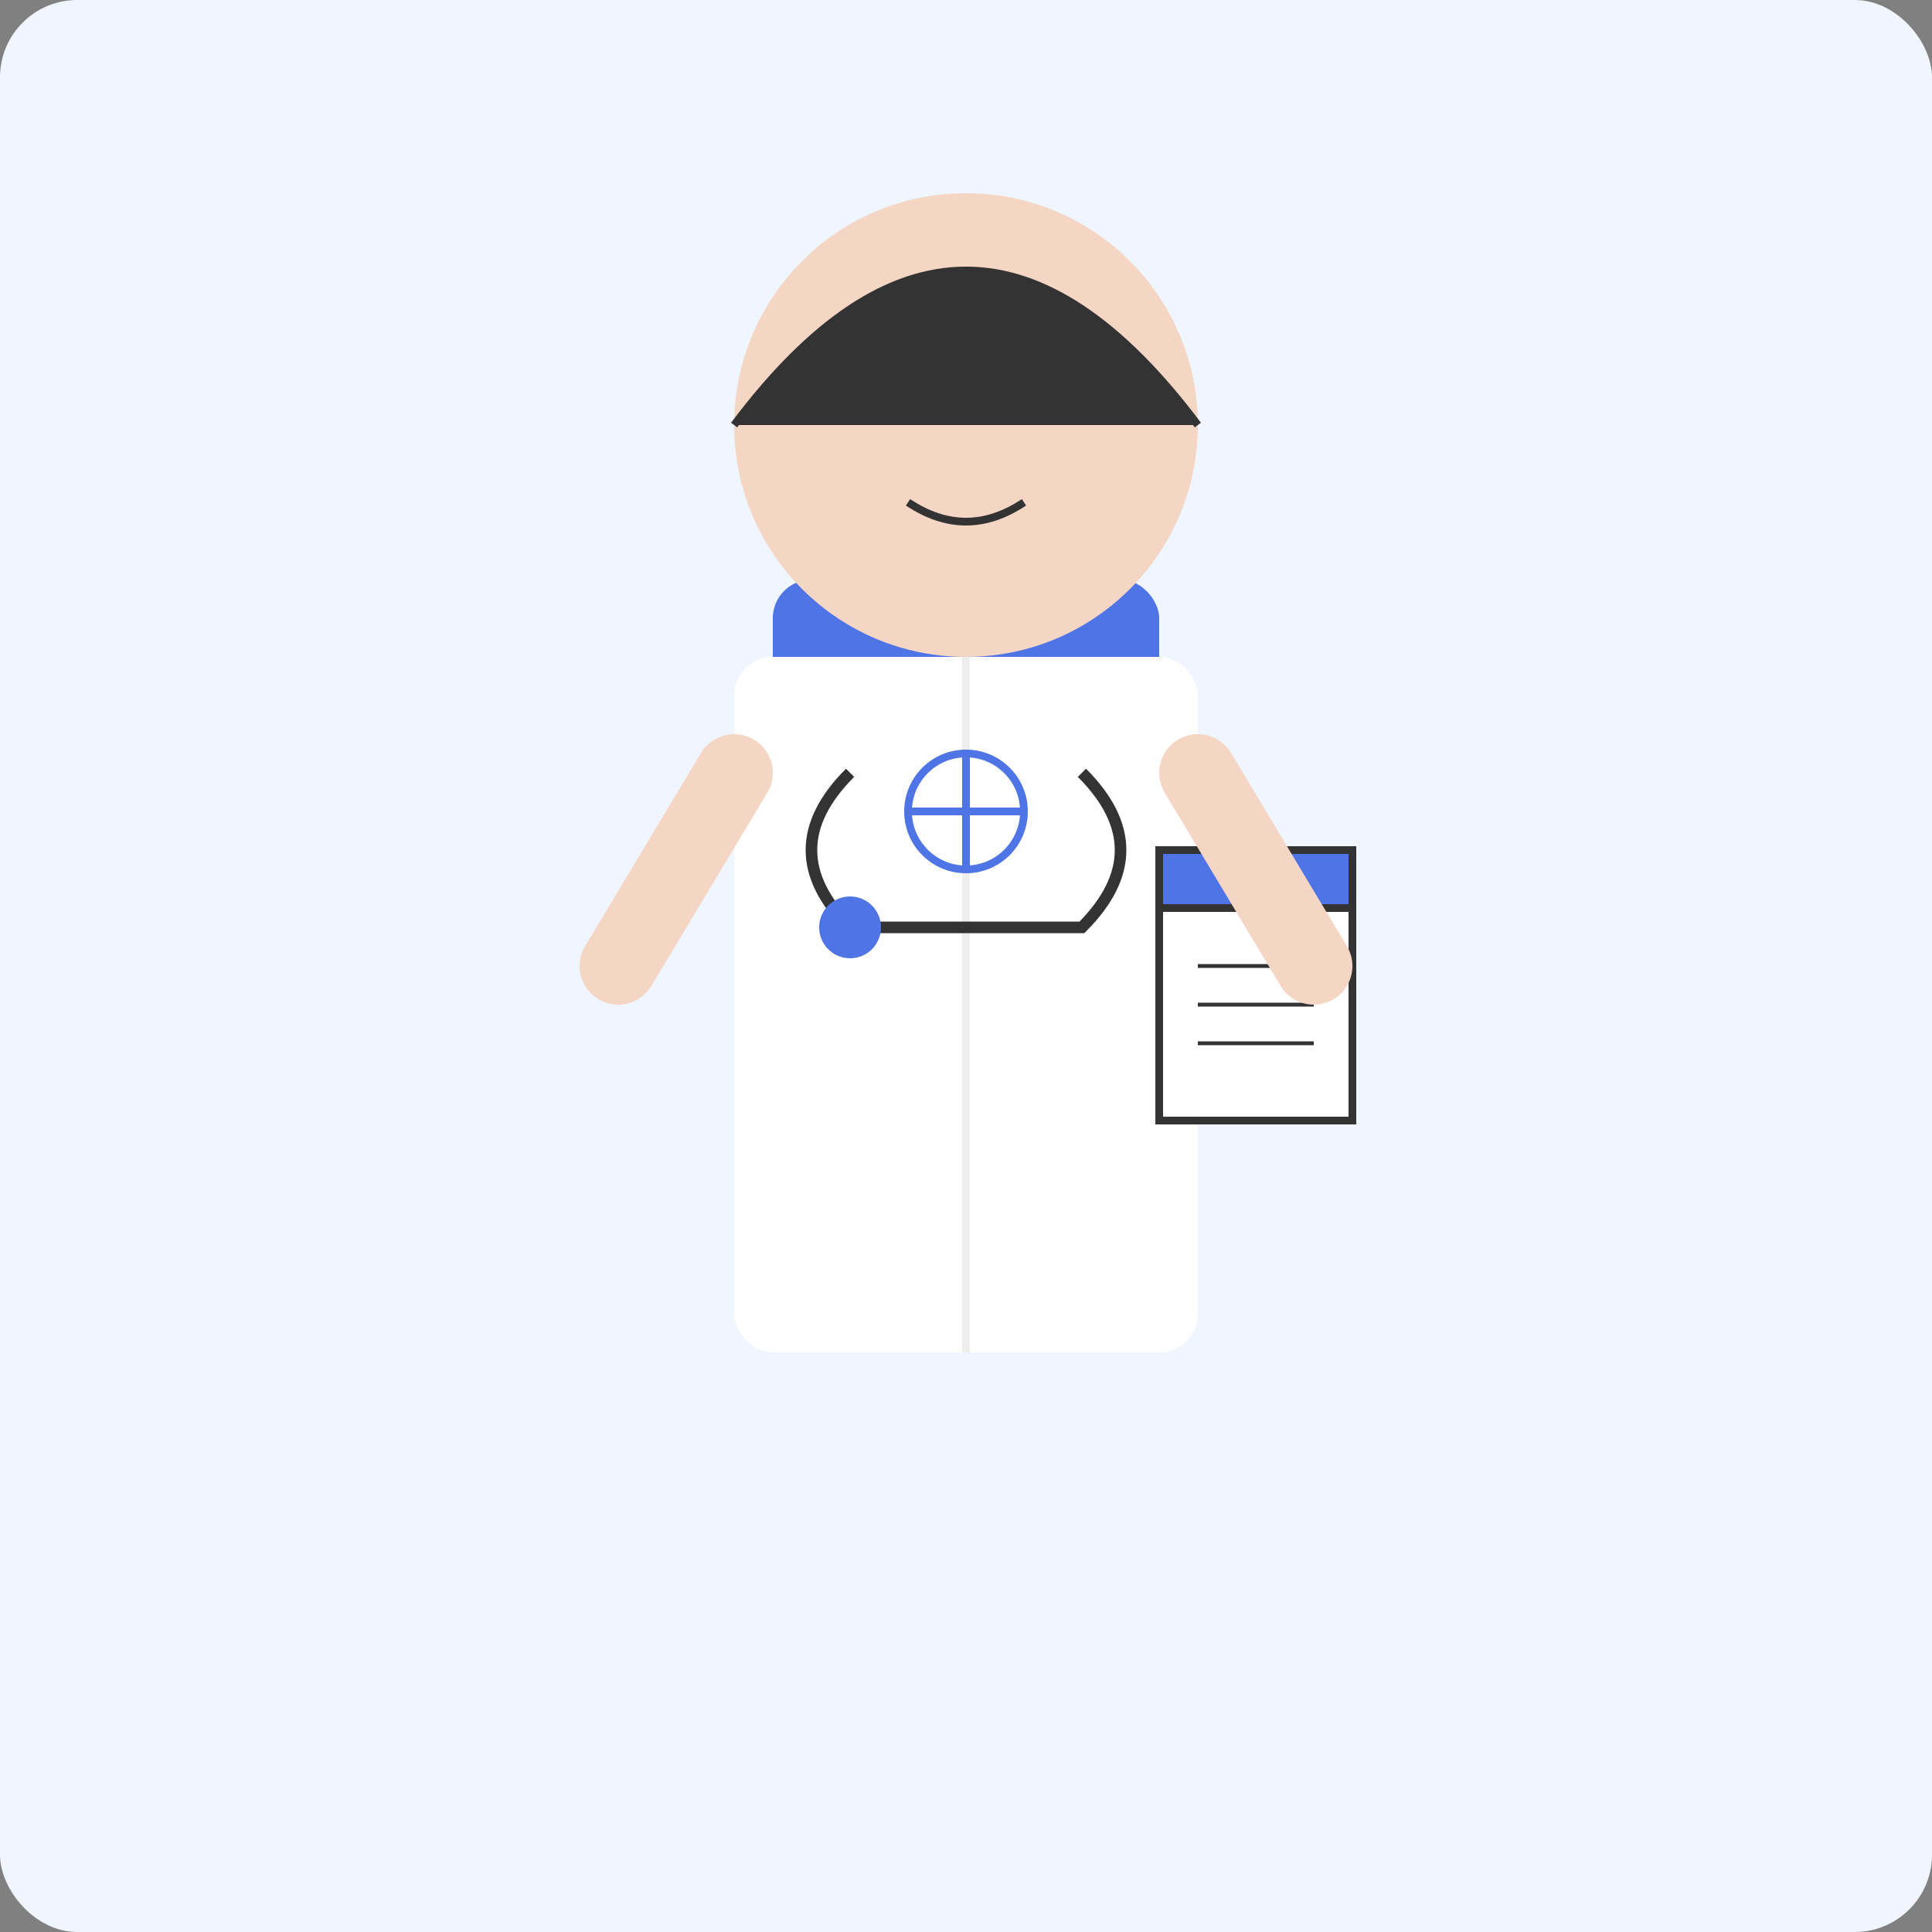 <svg xmlns="http://www.w3.org/2000/svg" viewBox="0 0 500 500" width="500" height="500">
  <rect x="0" y="0" width="500" height="500" fill="#808080" stroke="none"/>
  <!-- Background -->
  <rect width="500" height="500" fill="#f0f6ff" rx="20" ry="20"/>
  
  <!-- Doctor Body -->
  <rect x="200" y="150" width="100" height="200" fill="#4e74e6" rx="10" ry="10"/>
  
  <!-- Doctor Head -->
  <circle cx="250" cy="110" r="60" fill="#f5d5c4"/>
  
  <!-- Doctor Hair -->
  <path d="M190 110 Q250 30 310 110" fill="#333" stroke="#333" stroke-width="2"/>
  
  <!-- Doctor Face -->
  <circle cx="230" cy="100" r="5" fill="#333"/> <!-- Left eye -->
  <circle cx="270" cy="100" r="5" fill="#333"/> <!-- Right eye -->
  <path d="M235 130 Q250 140 265 130" fill="none" stroke="#333" stroke-width="2"/> <!-- Smile -->
  
  <!-- Doctor Lab Coat -->
  <rect x="190" y="170" width="120" height="180" fill="#fff" rx="10" ry="10"/>
  <path d="M250 170 L250 350" fill="none" stroke="#eee" stroke-width="2"/> <!-- Lab coat divide -->
  
  <!-- Stethoscope -->
  <path d="M220 200 Q200 220 220 240 L280 240 Q300 220 280 200" fill="none" stroke="#333" stroke-width="3"/>
  <circle cx="220" cy="240" r="8" fill="#4e74e6"/>
  
  <!-- Clipboard -->
  <rect x="300" y="220" width="50" height="70" fill="#fff" stroke="#333" stroke-width="2"/>
  <rect x="300" y="220" width="50" height="15" fill="#4e74e6" stroke="#333" stroke-width="2"/>
  <line x1="310" y1="250" x2="340" y2="250" stroke="#333" stroke-width="1"/>
  <line x1="310" y1="260" x2="340" y2="260" stroke="#333" stroke-width="1"/>
  <line x1="310" y1="270" x2="340" y2="270" stroke="#333" stroke-width="1"/>
  
  <!-- Doctor Arms -->
  <path d="M190 200 L160 250" fill="none" stroke="#f5d5c4" stroke-width="20" stroke-linecap="round"/>
  <path d="M310 200 L340 250" fill="none" stroke="#f5d5c4" stroke-width="20" stroke-linecap="round"/>
  
  <!-- Medical Symbol -->
  <circle cx="250" cy="210" r="15" fill="#fff" stroke="#4e74e6" stroke-width="2"/>
  <line x1="250" y1="195" x2="250" y2="225" stroke="#4e74e6" stroke-width="2"/>
  <line x1="235" y1="210" x2="265" y2="210" stroke="#4e74e6" stroke-width="2"/>
</svg> 